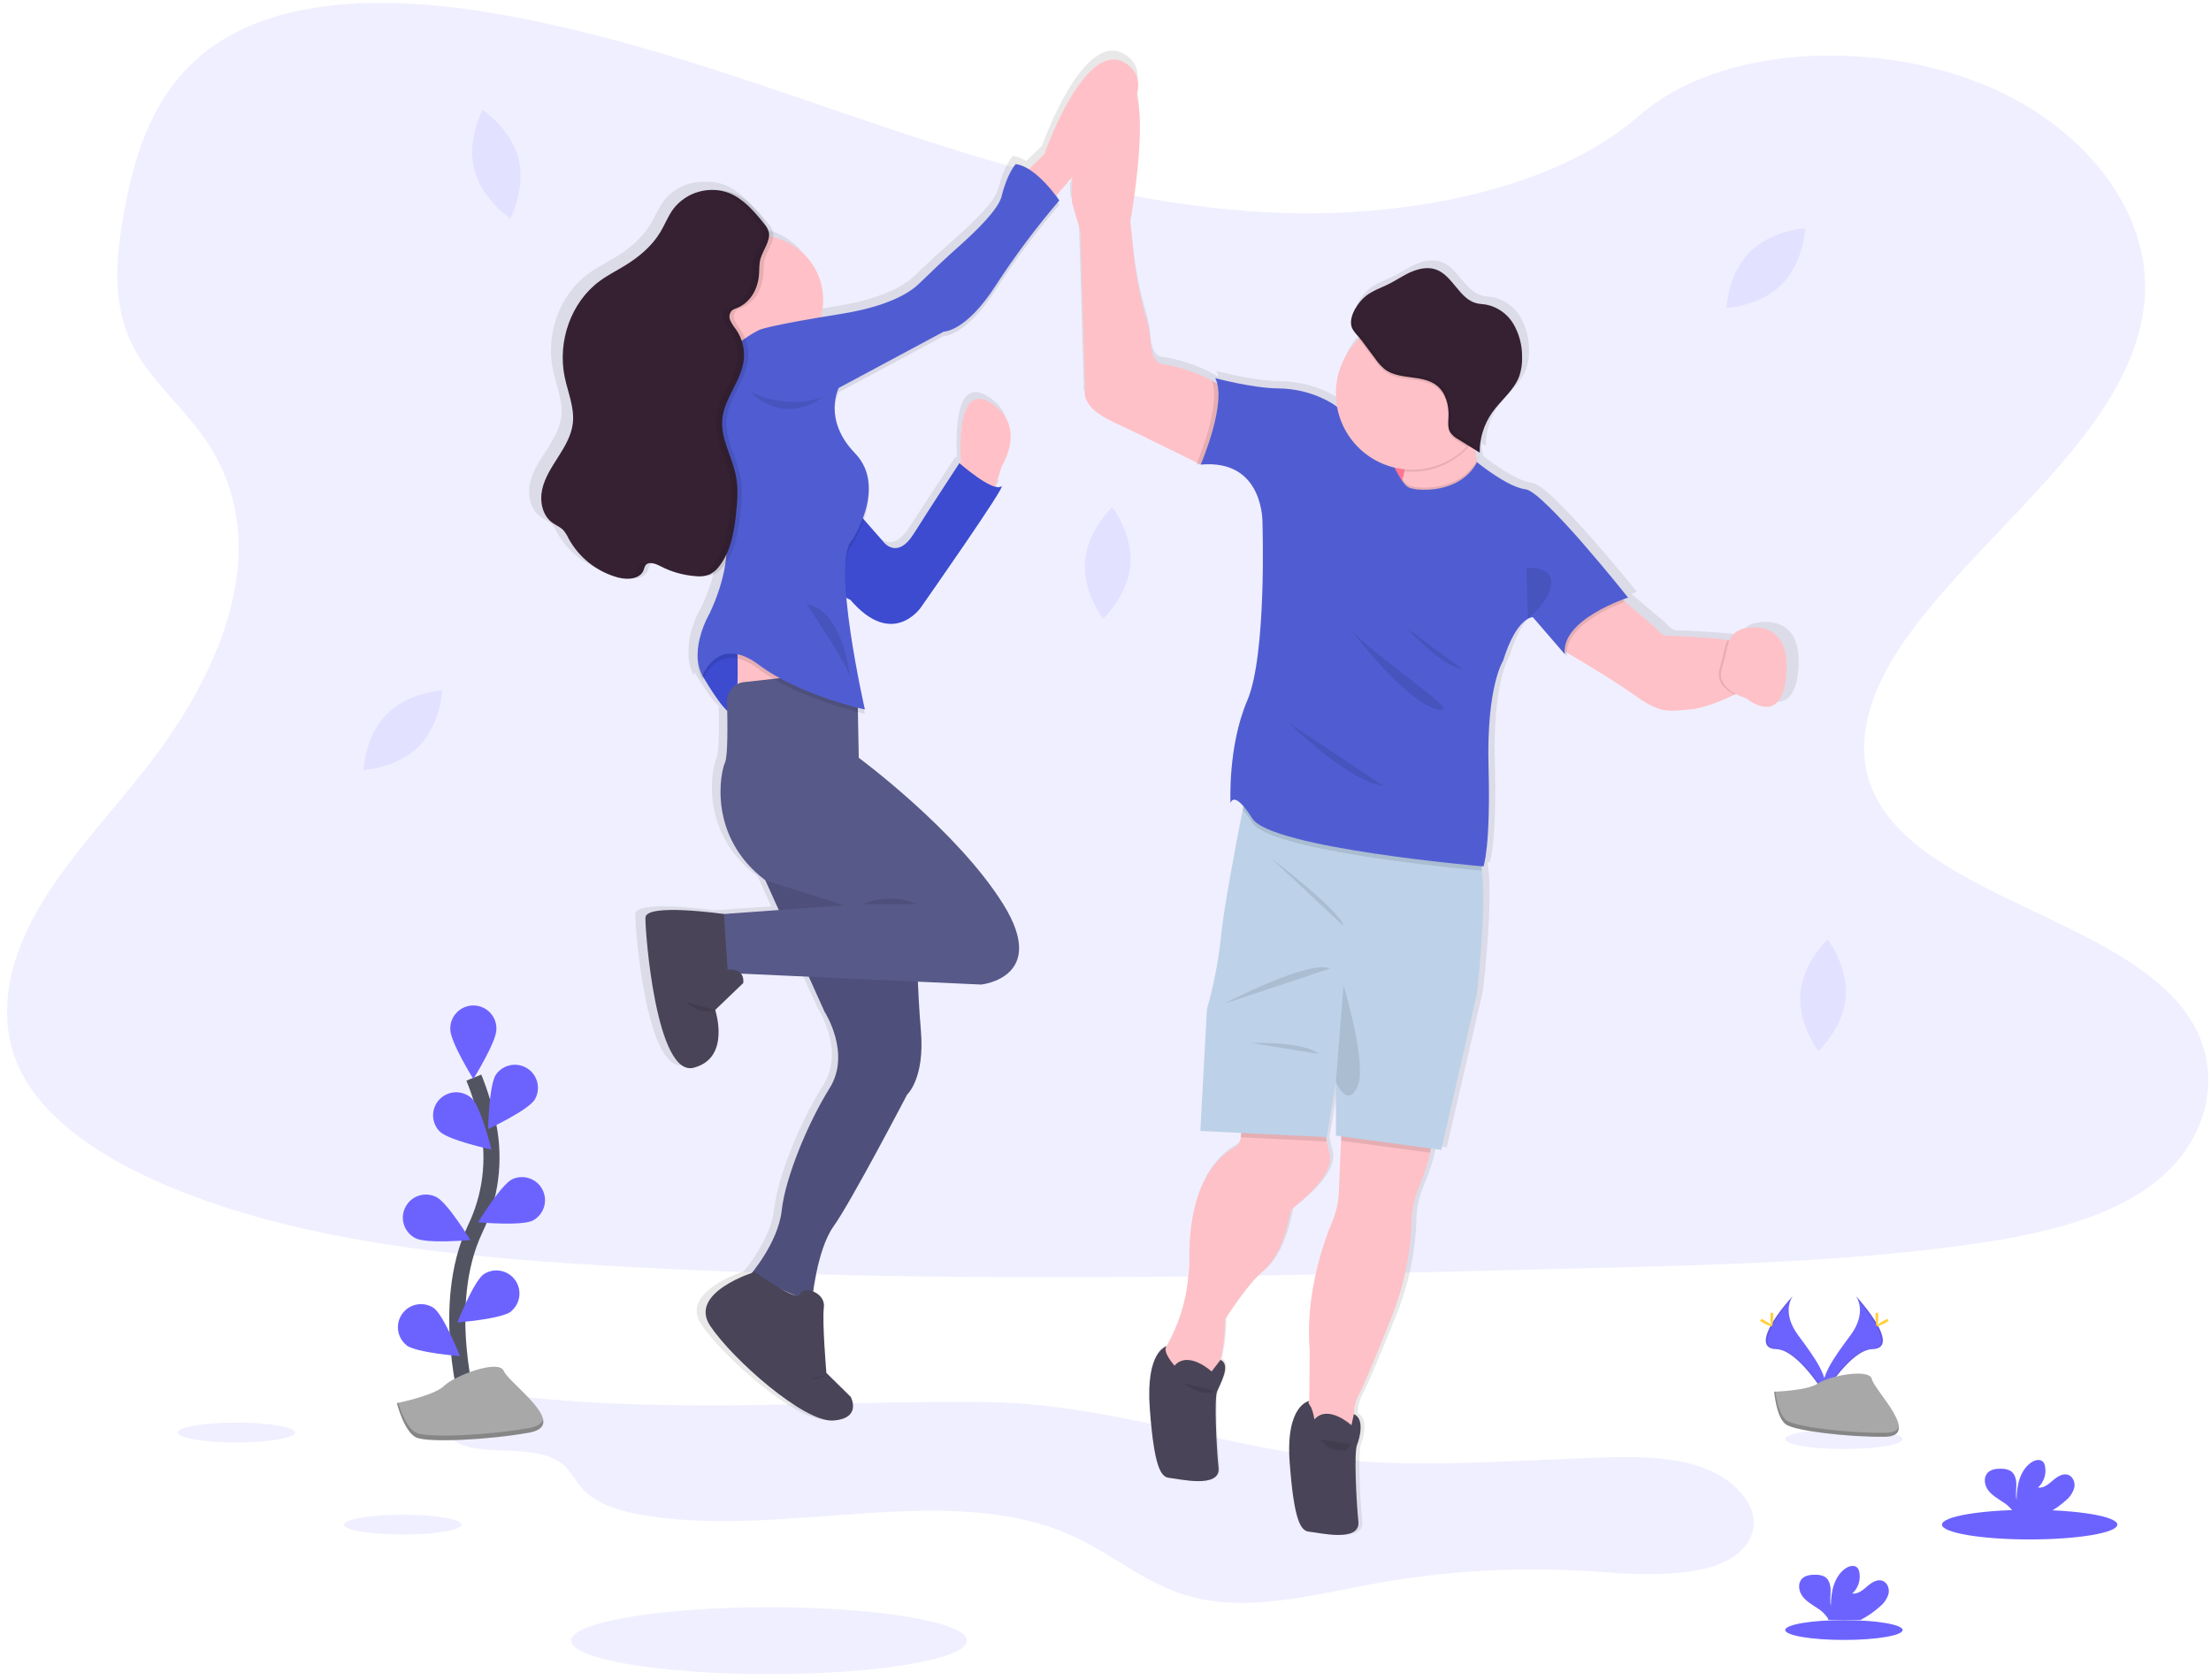<svg width="275" height="209" viewBox="0 0 275 209" fill="none" xmlns="http://www.w3.org/2000/svg">
<path opacity="0.1" d="M65.918 173.862C63.612 173.629 61.204 173.379 59.021 173.989C56.838 174.599 55.029 176.381 55.677 178.084C57.125 181.881 65.625 179.237 69.544 181.832C70.943 182.76 71.488 184.219 72.581 185.358C74.349 187.208 77.39 188.07 80.324 188.545C97.952 191.395 118.048 184.059 133.498 191.124C138.502 193.413 142.448 197.055 147.934 198.582C155.203 200.605 163.162 198.443 170.683 197.058C180.062 195.344 189.622 194.842 199.129 195.566C206.161 196.108 215.515 196.29 217.766 191.183C219.214 187.899 216.15 184.243 212.082 182.689C208.014 181.135 203.251 181.184 198.709 181.333C189.941 181.648 181.17 182.283 172.402 181.973C155.447 181.371 139.429 174.651 122.919 174.429C103.691 174.195 85.235 175.809 65.918 173.862Z" fill="#6C63FF"/>
<path opacity="0.1" d="M48.092 88.854C45.38 91.596 45.214 95.799 45.214 95.799C45.214 95.799 49.415 95.561 52.116 92.816C54.818 90.072 54.997 85.871 54.997 85.871C54.997 85.871 50.793 86.117 48.092 88.854Z" fill="#6C63FF"/>
<path opacity="0.1" d="M59.008 21.119C59.965 24.848 63.477 27.166 63.477 27.166C63.477 27.166 65.438 23.443 64.481 19.714C63.523 15.985 60.011 13.669 60.011 13.669C60.011 13.669 58.039 17.392 59.008 21.119Z" fill="#6C63FF"/>
<path opacity="0.1" d="M217.617 31.375C214.905 34.117 214.737 38.321 214.737 38.321C214.737 38.321 218.94 38.082 221.642 35.338C224.343 32.593 224.519 28.39 224.519 28.39C224.519 28.39 220.318 28.647 217.617 31.375Z" fill="#6C63FF"/>
<path opacity="0.1" d="M134.957 69.799C134.643 73.634 137.2 76.975 137.2 76.975C137.2 76.975 140.273 74.098 140.588 70.26C140.902 66.423 138.345 63.09 138.345 63.09C138.345 63.09 135.272 65.962 134.957 69.799Z" fill="#6C63FF"/>
<path opacity="0.1" d="M223.928 123.581C223.613 127.416 226.171 130.757 226.171 130.757C226.171 130.757 229.243 127.88 229.558 124.045C229.872 120.21 227.315 116.869 227.315 116.869C227.315 116.869 224.242 119.746 223.928 123.581Z" fill="#6C63FF"/>
<path opacity="0.1" d="M159.951 26.497C142.399 25.968 125.682 21.073 109.719 15.703C93.757 10.333 77.945 4.396 60.814 1.554C49.795 -0.274 37.192 -0.531 28.316 4.581C19.77 9.498 17.009 17.989 15.526 25.867C14.409 31.793 13.752 38.031 16.811 43.58C18.938 47.433 22.707 50.671 25.316 54.36C34.393 67.201 27.977 83.034 18.143 95.582C13.533 101.465 8.176 107.073 4.615 113.335C1.055 119.597 -0.592 126.768 2.525 133.152C5.611 139.482 12.969 144.236 20.939 147.58C37.127 154.36 56.195 156.315 74.802 157.416C115.979 159.857 157.372 158.799 198.657 157.742C213.937 157.351 229.281 156.955 244.311 154.91C252.659 153.777 261.275 151.976 267.336 147.626C275.027 142.104 276.934 132.756 271.778 125.832C263.132 114.222 239.234 111.336 233.184 98.875C229.859 92.016 233.273 84.376 238.109 78.014C248.479 64.367 265.861 52.394 266.775 36.791C267.404 26.079 259.048 15.35 246.128 10.281C232.587 4.966 213.806 5.636 203.821 14.431C193.529 23.475 175.45 26.96 159.951 26.497Z" fill="#6C63FF"/>
<path d="M218.135 77.55C217.377 77.744 216.758 78.29 216.47 79.017L216.199 78.974L215.187 78.811C215.187 78.811 209.828 78.369 208.827 78.437C207.827 78.505 207.2 77.518 207.2 77.518L203.216 74.147L202.907 73.876C203.338 73.713 203.607 73.629 203.607 73.629C203.607 73.629 192.916 60.34 190.611 60.082C188.306 59.825 184.495 56.722 184.457 56.692L184.417 56.481C184.332 56.033 184.27 55.58 184.224 55.125L184.791 55.472C184.791 55.315 184.791 55.157 184.807 55C184.892 53.36 185.445 51.779 186.402 50.444C187.516 48.898 189.165 47.683 189.824 45.901C190.087 45.135 190.206 44.327 190.174 43.517C190.191 42.059 189.806 40.625 189.062 39.371C188.295 38.103 187.021 37.224 185.564 36.957C185.184 36.897 184.796 36.889 184.422 36.802C182.195 36.279 181.376 33.293 179.212 32.561C178.203 32.219 177.081 32.444 176.107 32.867C175.133 33.29 174.252 33.898 173.3 34.367C172.348 34.836 171.269 35.181 170.404 35.845C170.314 35.913 170.219 35.994 170.132 36.078L169.962 36.244C169.604 36.606 169.294 37.011 169.037 37.45L168.996 37.518C168.969 37.564 168.945 37.613 168.92 37.662C168.896 37.711 168.879 37.738 168.863 37.776C168.847 37.814 168.82 37.863 168.801 37.906L168.744 38.036L168.695 38.161C168.679 38.207 168.66 38.253 168.646 38.302C168.633 38.351 168.619 38.381 168.608 38.421L168.568 38.565L168.543 38.682C168.543 38.73 168.524 38.782 168.516 38.831C168.508 38.88 168.516 38.904 168.516 38.939C168.516 38.975 168.516 39.042 168.516 39.094C168.516 39.145 168.516 39.162 168.516 39.194C168.516 39.227 168.516 39.303 168.516 39.36C168.516 39.417 168.516 39.414 168.516 39.441C168.527 39.521 168.543 39.6 168.565 39.677C168.711 40.176 169.216 40.686 169.601 41.131C169.557 41.171 169.514 41.209 169.471 41.253C167.621 43.035 166.576 45.494 166.577 48.063C166.577 48.627 166.629 49.191 166.731 49.747C166.239 49.374 165.709 49.054 165.15 48.789C163.314 47.909 161.305 47.446 159.268 47.433C155.946 47.395 151.278 46.148 151.278 46.148C151.398 46.376 151.489 46.617 151.55 46.867C151.346 46.75 151.127 46.625 150.885 46.495C148.939 45.45 146.83 44.744 144.648 44.407C144.648 44.407 143.264 44.599 143.08 41.695C143.017 40.787 142.853 39.889 142.592 39.018C141.798 36.362 141.248 33.638 140.948 30.882L140.485 26.619C140.485 26.619 142.573 15.499 141.317 10.759C141.721 9.273 141.494 7.911 140.162 6.932C134.909 3.065 129.61 18.117 129.61 18.117L127.641 20.029C127.136 19.699 126.566 19.482 125.97 19.391C125.97 19.391 124.91 20.476 124.172 23.438C123.781 25.008 121.113 27.63 118.699 29.743C116.985 31.243 115.331 32.802 113.679 34.367C112.459 35.528 109.739 37.187 103.805 38.126C102.874 38.272 102.028 38.41 101.255 38.538C101.453 37.837 101.553 37.113 101.554 36.385C101.535 32.61 98.904 29.352 95.219 28.539C95.246 28.349 95.246 28.156 95.219 27.967C95.118 27.558 94.912 27.184 94.619 26.882C93.369 25.336 92.013 23.747 90.153 23.014C89.385 22.716 88.564 22.584 87.742 22.627H87.329C87.245 22.627 87.164 22.627 87.08 22.627C85.305 22.725 83.659 23.583 82.561 24.981C81.894 25.873 81.493 26.931 80.918 27.883C79.85 29.645 78.206 31.004 76.424 32.078C75.353 32.726 74.228 33.285 73.216 34.02C69.547 36.686 67.854 41.613 68.776 46.018C69.183 47.951 70.043 49.855 69.812 51.816C69.631 53.337 68.812 54.704 67.976 55.995C67.141 57.286 66.257 58.599 65.926 60.093C65.595 61.587 65.942 63.347 67.195 64.253C67.656 64.584 68.215 64.796 68.608 65.197C68.87 65.506 69.089 65.849 69.259 66.217C70.604 68.646 72.884 70.418 75.57 71.12C75.992 71.228 76.426 71.275 76.861 71.261H76.907H76.991C77.986 71.323 79.006 71.058 79.34 70.176C79.39 69.976 79.466 69.783 79.565 69.601C79.658 69.466 79.798 69.37 79.958 69.33C80.279 69.403 80.588 69.52 80.877 69.677C82.267 70.398 83.787 70.832 85.347 70.955C85.608 70.975 85.869 70.98 86.13 70.968C86.674 71.019 87.221 70.941 87.728 70.74C88.216 70.493 88.637 70.132 88.957 69.688C89.027 69.599 89.092 69.504 89.16 69.417C88.802 71.583 88.127 73.684 87.158 75.655C87.158 75.655 85.531 78.367 85.648 81.1C85.585 82.096 85.796 83.09 86.258 83.975C86.258 83.975 86.304 83.856 86.399 83.668C86.865 84.45 88.395 86.947 89.398 87.823C89.447 90.403 89.436 93.632 89.114 94.297C88.571 95.433 86.857 103.518 94.229 109.031L95.929 112.755L88.929 113.251C88.222 113.154 79.069 111.922 79.022 113.715C78.976 115.578 80.406 133.721 85.151 132.493C89.575 131.348 88.116 126.057 87.896 125.347L88.053 125.303L87.88 125.255L91.419 121.9C91.486 121.491 91.388 121.073 91.148 120.736L91.183 120.717L99.731 121.1L101.741 125.466C101.741 125.466 105.15 130.651 102.386 135.015C99.623 139.379 96.764 146.202 96.303 150.341C95.926 153.725 93.421 157.05 92.523 158.146C90.92 158.688 84.772 161.102 87.226 164.755C90.036 168.937 99.159 176.897 102.847 176.623C106.536 176.349 105.058 173.667 105.058 173.667L101.974 170.678C101.974 170.678 101.432 164.31 101.651 162.447C101.771 161.479 101.057 160.782 100.295 160.486C100.586 158.412 101.321 154.479 102.899 152.307C105.109 149.259 112.207 135.845 112.207 135.845C112.207 135.845 114.463 133.844 113.956 127.888C113.752 125.485 113.638 123.375 113.573 121.707L121.606 122.068C121.606 122.068 130.222 121.203 124.37 111.971C118.517 102.739 106.077 93.692 106.077 93.692L105.966 87.978C106.53 88.119 106.861 88.189 106.861 88.189C106.861 88.189 106.812 87.983 106.731 87.615L106.861 87.644C106.861 87.644 105.063 79.864 104.51 73.677L105.017 73.911C110.362 80.097 113.967 74.868 113.967 74.868C113.967 74.868 125.257 58.997 124.15 59.724C123.919 59.839 123.651 59.855 123.407 59.77L124.221 57.178C124.221 57.178 127.554 52.084 122.716 49.221C118.767 46.883 118.87 54.211 119.041 56.98L118.846 56.814C118.846 56.814 115.068 62.51 113.039 65.683C111.011 68.856 109.307 66.767 109.307 66.767L106.745 63.879C107.165 62.722 107.372 61.498 107.355 60.267C107.468 58.529 106.838 56.826 105.622 55.58C103.666 53.587 103.094 51.656 103.035 50.17C103.054 49.4 103.228 48.642 103.547 47.941L116.866 40.889C116.866 40.889 119.675 40.933 123.453 35.113C125.902 31.39 128.596 27.836 131.519 24.474C131.519 24.474 131.44 24.36 131.304 24.172C131.44 24.012 131.519 23.926 131.519 23.926C131.519 23.926 131.364 23.701 131.101 23.354L133.154 20.986C133.089 22.056 133.081 23.129 133.13 24.2L134.193 27.793L134.789 47.8C134.789 47.8 134.144 49.698 138.293 51.621C141.803 53.248 147.362 55.96 148.984 56.76C148.924 56.907 148.889 56.985 148.889 56.985L149.372 56.953L149.442 56.985C157.549 56.258 157.272 64.351 157.272 64.351C157.272 64.351 157.814 80.813 155.338 86.543C152.862 92.274 153.218 99.366 153.218 99.366C153.218 99.366 153.464 98.156 154.845 99.737C154.818 99.876 154.788 100.025 154.755 100.179C153.963 104.147 152.314 112.587 152.008 116.009C151.671 119.128 151.069 122.213 150.21 125.23L149.396 140.371L154.579 140.624L154.522 141.166C154.465 141.724 154.136 142.218 153.643 142.487C151.87 143.449 147.677 146.826 148.013 157.245L147.834 158.921C147.547 161.76 146.686 164.51 145.304 167.006C145.185 167.218 145.079 167.421 144.989 167.616C145.003 167.506 145.052 167.404 145.13 167.326C145.13 167.326 142.437 167.885 142.991 175.161C143.544 182.437 144.374 183.709 145.48 183.799C146.587 183.888 151.989 185.209 151.699 182.527C151.409 179.845 151.156 173.886 151.514 172.978C151.872 172.069 153.342 169.618 151.948 169.026C152.353 167.357 152.548 165.645 152.531 163.928C152.531 163.928 155.243 159.654 157.183 158.062C159.122 156.47 160.166 153.766 160.868 150.286C160.917 150.059 166.582 146.283 165.75 143.148C165.603 142.606 165.498 142.126 165.416 141.692C165.381 141.499 165.351 141.318 165.324 141.15H165.424L166.577 134.237V140.968L167.26 141.057L167.236 141.6L166.946 148.054C166.893 149.312 166.618 150.549 166.132 151.71C164.912 154.599 162.661 161.029 163.274 167.982L163.209 174.182C163.013 174.22 160.198 174.884 160.733 181.911C161.275 189.185 162.113 190.459 163.219 190.549C164.326 190.638 169.728 191.959 169.441 189.277C169.153 186.595 168.898 180.637 169.256 179.728C169.614 178.819 170.26 176.417 168.866 175.825C168.873 175.011 169.072 174.209 169.446 173.485C170.054 172.452 172.082 167.54 173.609 163.762C175.17 159.939 176.038 155.868 176.172 151.74C176.172 151.694 176.172 151.648 176.172 151.602C176.213 150.209 176.512 148.836 177.053 147.553C177.678 146.116 178.171 144.627 178.529 143.102C178.567 142.921 178.597 142.744 178.624 142.56L179.947 142.736L184.465 123.183C184.465 123.183 185.702 112.584 185.097 107.797C185.073 107.599 185.046 107.418 185.013 107.241L185.284 107.266C185.284 107.266 186.206 104.904 185.93 94.807C185.653 84.71 187.774 81.518 187.774 81.518C188.918 77.889 190.182 76.674 190.92 76.267C191.11 76.147 191.327 76.076 191.552 76.061L194.972 79.975L195.601 80.696C195.602 80.682 195.602 80.667 195.601 80.653L195.872 80.97C195.851 80.809 195.844 80.647 195.85 80.485C197.676 81.545 201.893 84.024 204.409 85.803C207.691 88.122 208.591 87.85 211.461 87.609C213.202 87.465 215.556 86.489 217.134 85.746L217.278 85.678C217.703 85.905 218.15 86.087 218.612 86.221C218.612 86.221 223.244 90.145 223.692 82.982C224.139 75.82 218.135 77.55 218.135 77.55ZM97.993 160.961C97.521 160.821 97.067 160.629 96.637 160.389L97.993 160.961ZM90.741 83.43L90.757 84.447L90.687 84.48C90.708 84.121 90.725 83.769 90.741 83.43ZM163.19 174.206V174.602C163.086 174.491 163.086 174.318 163.19 174.206Z" fill="url(#paint0_linear_3_972)"/>
<rect x="170.111" y="55.041" width="7.865" height="8.272" fill="#FF7590"/>
<path d="M160.553 150.549C159.862 154.007 158.837 156.695 156.938 158.279C155.04 159.862 152.374 164.109 152.374 164.109C152.328 169.759 150.836 171.475 150.836 171.475L149.299 171.882H145.502C145.502 171.882 144.824 169.984 144.688 168.855C144.642 168.479 144.911 167.847 145.285 167.169C146.642 164.683 147.486 161.951 147.766 159.133L147.943 157.465C147.623 147.113 151.74 143.753 153.467 142.796C153.951 142.526 154.273 142.035 154.327 141.483L154.633 138.524L164.847 139.026C164.847 139.026 164.63 139.927 165.017 142.009C165.096 142.441 165.202 142.921 165.343 143.455C166.157 146.571 160.597 150.322 160.553 150.549Z" fill="#FEC1C7"/>
<path d="M177.872 143.401C177.522 144.915 177.038 146.395 176.427 147.824C175.895 149.101 175.601 150.465 175.559 151.848C175.559 151.895 175.559 151.941 175.559 151.987C175.427 156.086 174.576 160.131 173.045 163.936C171.545 167.689 169.557 172.574 168.961 173.601C167.968 175.318 168.554 178.212 168.554 178.212L162.804 177.805L162.905 168.131C162.305 161.224 164.513 154.843 165.709 151.96C166.192 150.807 166.468 149.577 166.523 148.328L166.794 141.912L166.878 140.013C166.878 140.013 177.042 138.568 177.899 140.873C178.135 141.483 178.078 142.392 177.872 143.401Z" fill="#FEC1C7"/>
<path opacity="0.1" d="M165.018 142.009L154.316 141.483L154.622 138.524L164.847 139.026C164.847 139.026 164.622 139.924 165.018 142.009Z" fill="black"/>
<path opacity="0.1" d="M177.872 143.401L166.791 141.912L166.875 140.013C166.875 140.013 177.04 138.568 177.897 140.873C178.135 141.483 178.078 142.392 177.872 143.401Z" fill="black"/>
<path d="M183.695 123.608L179.266 143.045L166.159 141.283V134.592L165.026 141.467L149.296 140.697L150.109 125.645C150.952 122.641 151.542 119.572 151.872 116.47C152.179 113.069 153.79 104.681 154.568 100.741C154.839 99.442 154.991 98.623 154.991 98.623C154.991 98.623 181.932 104.226 183.695 106.26C183.996 106.607 184.194 107.344 184.316 108.323C184.907 113.075 183.695 123.608 183.695 123.608Z" fill="#BDD2E8"/>
<path opacity="0.1" d="M152.236 124.875C152.236 124.875 162.84 119.315 165.424 120.49L152.236 124.875Z" fill="black"/>
<path opacity="0.1" d="M158.021 106.704C158.021 106.704 166.835 113.395 167.106 115.201L158.021 106.704Z" fill="black"/>
<path opacity="0.1" d="M155.626 129.756C155.626 129.756 161.999 129.485 164.033 131.112L155.626 129.756Z" fill="black"/>
<path opacity="0.1" d="M167.106 122.602C167.106 122.602 170.135 132.517 168.822 135.229C167.51 137.941 166.156 134.594 166.156 134.594L167.106 122.602Z" fill="black"/>
<path d="M162.85 174.282C162.85 174.282 159.867 174.735 160.41 181.965C160.952 189.196 161.766 190.465 162.85 190.554C163.935 190.644 169.224 191.956 168.952 189.288C168.681 186.619 168.41 180.702 168.771 179.796C169.131 178.89 169.755 176.506 168.388 175.918L168.093 177.312C168.093 177.312 165.199 174.643 163.482 176.587C163.409 176.113 163.29 175.648 163.127 175.196C162.956 174.773 162.582 174.553 162.85 174.282Z" fill="#494457"/>
<path d="M217.446 85.551C217.446 85.551 216.763 85.933 215.759 86.41C214.211 87.148 211.903 88.119 210.194 88.263C207.379 88.501 206.498 88.772 203.278 86.467C200.808 84.699 196.672 82.234 194.871 81.181L194.087 80.718L194.009 80.672V80.639L195.503 76.533L200.792 73.721L202.104 74.846L206.012 78.196C206.012 78.196 206.622 79.177 207.607 79.11C208.591 79.042 213.844 79.481 213.844 79.481L214.837 79.644L216.928 79.991L217.446 85.551Z" fill="#FEC1C7"/>
<path opacity="0.1" d="M217.446 85.551C217.446 85.551 216.763 85.933 215.759 86.41C214.699 85.868 213.381 84.851 213.888 83.178C214.346 81.673 214.471 80.498 214.848 79.652L216.939 79.999L217.446 85.551Z" fill="black"/>
<path d="M216.735 78.228C216.735 78.228 222.634 76.533 222.195 83.652C221.755 90.771 217.21 86.874 217.21 86.874C217.21 86.874 213.345 85.857 214.159 83.177C214.973 80.498 214.737 78.874 216.735 78.228Z" fill="#FEC1C7"/>
<path d="M155.58 55.176L149.434 57.758L149.339 57.799L149.271 57.766L148.889 57.574C147.3 56.782 141.838 54.072 138.402 52.464C134.334 50.566 134.966 48.667 134.966 48.667L134.38 28.78L133.338 25.208C133.338 25.208 132.603 13.102 138.491 10.067C144.379 7.033 140.571 27.603 140.571 27.603L141.027 31.877C141.321 34.611 141.861 37.314 142.641 39.951C142.895 40.818 143.055 41.71 143.118 42.611C143.3 45.502 144.656 45.31 144.656 45.31C146.797 45.646 148.865 46.349 150.768 47.387C151.475 47.76 152.152 48.188 152.792 48.667L155.58 55.176Z" fill="#FEC1C7"/>
<path d="M177.457 64.668L172.212 64.126C172.212 64.126 173.758 61.826 174.439 59.589C174.535 59.282 174.612 58.969 174.669 58.653C174.827 57.766 174.786 56.944 174.382 56.35C172.847 54.091 183.513 50.926 183.513 50.926C183.384 52.177 183.345 53.435 183.397 54.691C183.427 55.565 183.518 56.435 183.668 57.297C183.991 59.052 184.633 60.703 185.859 61.549C189.209 63.855 177.457 64.668 177.457 64.668Z" fill="#FEC1C7"/>
<path opacity="0.1" d="M177.457 64.668L172.212 64.126C172.212 64.126 173.758 61.826 174.439 59.589C175.044 60.448 175.253 60.429 176.101 60.6C176.101 60.6 181.395 61.384 183.673 57.297C183.996 59.051 184.639 60.703 185.865 61.549C189.209 63.855 177.457 64.668 177.457 64.668Z" fill="black"/>
<path opacity="0.1" d="M194.882 81.181C194.876 81.343 194.883 81.504 194.904 81.664L194.09 80.718L194.022 80.639L195.517 76.533L200.805 73.721L202.118 74.846C200.238 75.565 194.966 77.846 194.882 81.181Z" fill="black"/>
<path opacity="0.1" d="M155.58 55.176L149.434 57.758H149.271L148.797 57.791C148.797 57.791 148.832 57.712 148.889 57.566C149.402 56.321 151.78 50.243 150.752 47.379C151.459 47.752 152.135 48.18 152.775 48.659L155.58 55.176Z" fill="black"/>
<path opacity="0.1" d="M184.316 108.315C181.924 108.101 157.993 105.888 155.761 102.365C155.409 101.791 155.01 101.247 154.568 100.738C154.839 99.439 154.991 98.62 154.991 98.62C154.991 98.62 181.932 104.223 183.695 106.257C183.996 106.599 184.194 107.334 184.316 108.315Z" fill="black"/>
<path d="M176.101 60.871C176.101 60.871 181.452 61.663 183.714 57.506C183.714 57.506 187.492 60.608 189.751 60.874C192.01 61.14 202.497 74.342 202.497 74.342C202.497 74.342 194.09 77.054 194.633 81.393L190.654 76.783C190.654 76.783 188.666 76.691 186.95 82.207C186.95 82.207 184.869 85.369 185.141 95.403C185.412 105.438 184.509 107.789 184.509 107.789C184.509 107.789 158.11 105.53 155.761 101.823C153.413 98.115 153.049 99.924 153.049 99.924C153.049 99.924 152.686 92.873 155.127 87.178C157.568 81.483 157.025 65.121 157.025 65.121C157.025 65.121 157.296 57.075 149.342 57.799C149.342 57.799 152.686 50.023 151.151 47.04C151.151 47.04 155.726 48.282 158.986 48.32C160.987 48.336 162.959 48.799 164.757 49.676C165.736 50.156 166.639 50.761 167.152 51.482C168.687 53.652 171.22 52.659 171.22 52.659C171.858 54.645 172.647 56.578 173.579 58.444C173.685 58.642 173.791 58.837 173.899 59.024C174.057 59.296 174.219 59.567 174.382 59.789C175.033 60.719 175.217 60.695 176.101 60.871Z" fill="#505DD2"/>
<path opacity="0.1" d="M183.397 54.682C183.108 55.092 182.787 55.477 182.437 55.835C180.655 57.664 178.21 58.694 175.657 58.694C175.33 58.694 175.003 58.677 174.678 58.645C174.835 57.758 174.794 56.936 174.39 56.342C172.855 54.083 183.521 50.918 183.521 50.918C183.389 52.168 183.347 53.426 183.397 54.682Z" fill="black"/>
<path d="M185.141 48.938C185.141 54.181 180.891 58.43 175.649 58.43C170.406 58.43 166.156 54.181 166.156 48.938C166.156 43.696 170.406 39.446 175.649 39.446C178.169 39.437 180.589 40.434 182.371 42.216C184.153 43.998 185.15 46.418 185.141 48.938Z" fill="#FEC1C7"/>
<path opacity="0.1" d="M189.843 70.635L190.038 76.986C190.038 76.986 192.873 74.703 192.962 72.533C193.052 70.363 189.843 70.635 189.843 70.635Z" fill="black"/>
<path opacity="0.1" d="M166.97 76.986C166.97 76.986 174.428 87.224 178.767 88.263C183.106 89.301 168.597 80.306 166.97 76.986Z" fill="black"/>
<path opacity="0.1" d="M174.881 78.052C174.881 78.052 179.038 82.749 182.021 83.335L174.881 78.052Z" fill="black"/>
<path opacity="0.1" d="M160.236 89.89C160.236 89.89 167.83 97.348 172.169 97.801L160.236 89.89Z" fill="black"/>
<path opacity="0.1" d="M185.141 48.938C185.142 51.42 184.168 53.802 182.429 55.572L181.387 54.924C180.984 54.714 180.637 54.412 180.373 54.042C180.029 53.468 180.129 52.746 180.156 52.076C180.213 50.658 179.822 49.123 178.713 48.236C176.915 46.796 174.032 47.593 172.204 46.18C171.764 45.807 171.376 45.375 171.052 44.898L169.338 42.6C169.235 42.465 169.11 42.329 168.977 42.169C171.706 39.486 175.779 38.704 179.307 40.185C182.836 41.667 185.129 45.123 185.124 48.949L185.141 48.938Z" fill="black"/>
<path d="M169.929 36.783C170.778 36.135 171.814 35.793 172.768 35.316C173.723 34.839 174.566 34.231 175.521 33.825C176.476 33.418 177.579 33.179 178.569 33.518C180.693 34.248 181.495 37.215 183.679 37.735C184.047 37.822 184.427 37.83 184.799 37.887C186.233 38.159 187.482 39.033 188.229 40.287C188.958 41.538 189.333 42.964 189.314 44.412C189.344 45.216 189.228 46.018 188.97 46.78C188.324 48.551 186.705 49.763 185.612 51.295C184.578 52.762 184.029 54.515 184.042 56.31L181.395 54.664C180.992 54.455 180.644 54.153 180.381 53.782C180.036 53.207 180.137 52.486 180.164 51.816C180.221 50.398 179.83 48.863 178.724 47.976C176.923 46.536 174.04 47.333 172.215 45.92C171.775 45.546 171.387 45.115 171.062 44.637L169.348 42.34C168.977 41.841 168.264 41.22 168.101 40.613C167.74 39.306 168.974 37.518 169.929 36.783Z" fill="#362133"/>
<path opacity="0.1" d="M181.691 54.357C181.287 54.148 180.94 53.846 180.677 53.476C180.332 52.901 180.432 52.179 180.46 51.51C180.517 50.091 180.126 48.556 179.017 47.669C177.219 46.229 174.336 47.027 172.508 45.614C172.068 45.24 171.68 44.808 171.355 44.331L169.641 42.034C169.267 41.535 168.557 40.914 168.394 40.306C168.098 39.259 168.847 37.895 169.647 37.022C168.749 37.852 167.765 39.428 168.098 40.602C168.272 41.209 168.974 41.83 169.346 42.329L171.06 44.626C171.385 45.104 171.772 45.535 172.212 45.909C174.032 47.322 176.915 46.525 178.721 47.965C179.828 48.852 180.218 50.387 180.161 51.805C180.134 52.475 180.034 53.196 180.378 53.771C180.641 54.142 180.989 54.444 181.393 54.653L184.039 56.299C184.039 56.142 184.039 55.984 184.056 55.83L181.691 54.357Z" fill="black"/>
<path d="M145.114 167.486C145.114 167.486 142.472 168.028 143.015 175.272C143.557 182.516 144.371 183.771 145.456 183.861C146.54 183.95 151.829 185.263 151.558 182.594C151.286 179.926 151.015 174.008 151.376 173.102C151.737 172.197 153.169 169.764 151.802 169.175L150.698 170.618C150.698 170.618 147.804 167.95 146.088 169.894C146.088 169.894 144.482 168.118 145.114 167.486Z" fill="#494457"/>
<path opacity="0.1" d="M146.785 171.977C147.357 172.248 147.891 172.579 148.461 172.85C149.022 173.144 149.648 173.291 150.28 173.279C150.549 173.274 150.809 173.184 151.024 173.021" fill="black"/>
<path opacity="0.1" d="M164.168 179.061C164.508 179.373 164.771 179.771 165.153 180.029C165.695 180.392 166.39 180.414 167.051 180.422C167.161 180.432 167.272 180.418 167.377 180.382C167.495 180.317 167.595 180.224 167.667 180.11L168.022 179.652" fill="black"/>
<path d="M119.602 58.791C119.602 58.791 118.382 47.222 123.128 50.069C127.874 52.917 124.606 57.978 124.606 57.978L123.491 61.549L119.602 58.791Z" fill="#FFC1C7"/>
<path d="M127.196 21.818L129.908 19.155C129.908 19.155 135.107 4.193 140.26 8.036C145.412 11.879 133.729 21.596 133.729 21.596L130.632 25.211L127.196 21.818Z" fill="#FFC1C7"/>
<path d="M87.508 80.989L87.373 84.062C87.373 84.062 89.859 88.401 90.898 88.718C91.937 89.036 91.847 79.541 91.847 79.541L87.508 80.989Z" fill="#3C4BD0"/>
<path d="M91.665 77.615L91.85 88.941H104.458L103.509 82.342L91.665 77.615Z" fill="#FFC1C7"/>
<path d="M94.605 105.891L95.194 109.506L102.562 125.87C102.562 125.87 105.906 131.023 103.194 135.362C100.482 139.701 97.681 146.481 97.228 150.593C96.775 154.704 93.206 158.729 93.206 158.729L100.981 162.029C100.981 162.029 101.524 155.566 103.693 152.537C105.863 149.508 112.822 136.176 112.822 136.176C112.822 136.176 115.038 134.185 114.541 128.265C114.045 122.344 114.089 118.184 114.089 118.184L113.321 108.738L94.605 105.891Z" fill="#575988"/>
<path opacity="0.1" d="M94.605 105.891L95.194 109.506L102.562 125.87C102.562 125.87 105.906 131.023 103.194 135.362C100.482 139.701 97.681 146.481 97.228 150.593C96.775 154.704 93.206 158.729 93.206 158.729L100.981 162.029C100.981 162.029 101.524 155.566 103.693 152.537C105.863 149.508 112.822 136.176 112.822 136.176C112.822 136.176 115.038 134.185 114.541 128.265C114.045 122.344 114.089 118.184 114.089 118.184L113.321 108.738L94.605 105.891Z" fill="black"/>
<path d="M93.881 158.232C93.881 158.232 85.564 160.763 88.322 164.923C91.08 169.083 100.029 176.991 103.645 176.72C107.26 176.449 105.814 173.78 105.814 173.78L102.785 170.797C102.785 170.797 102.242 164.47 102.47 162.618C102.698 160.765 99.894 159.906 99.531 160.991C99.167 162.075 93.881 158.232 93.881 158.232Z" fill="#494457"/>
<path d="M99.124 84.129L92.531 84.859C91.309 84.994 90.395 86.042 90.426 87.27C90.497 89.906 90.543 94.099 90.174 94.864C89.632 95.995 87.961 104.041 95.191 109.508L105.001 112.627L89.271 113.758L89.77 122.483L92.211 121.127L122.043 122.483C122.043 122.483 130.496 121.623 124.755 112.448C119.014 103.274 106.812 94.278 106.812 94.278L106.677 87.134L105.771 85.057L99.124 84.129Z" fill="#575988"/>
<path opacity="0.1" d="M107.306 112.489C109.467 111.545 111.924 111.545 114.086 112.489H107.306Z" fill="black"/>
<path d="M90.041 113.709C90.041 113.709 80.324 112.31 80.278 114.162C80.232 116.015 81.634 134.05 86.29 132.829C90.947 131.609 88.956 125.642 88.956 125.642L92.439 122.298C92.439 122.298 92.799 120.446 90.494 120.625L90.041 113.709Z" fill="#494457"/>
<path d="M106.132 63.13L109.972 67.516C109.972 67.516 111.645 69.596 113.633 66.431C115.621 63.266 119.328 57.617 119.328 57.617C119.328 57.617 123.442 61.232 124.527 60.511C125.612 59.789 114.539 75.565 114.539 75.565C114.539 75.565 111.013 80.761 105.768 74.616L104.233 73.892L106.132 63.13Z" fill="#3C4BD0"/>
<circle cx="94.383" cy="37.309" r="8" fill="#FFC1C7"/>
<path opacity="0.1" d="M94.38 41.616C94.38 41.616 87.505 44.87 88.319 50.566C89.133 56.261 89.268 63.448 89.268 63.448C89.268 63.448 92.39 68.058 88.251 76.872C88.251 76.872 85.607 81.347 87.37 84.602C87.37 84.602 89.325 79.449 94.38 83.246C99.436 87.042 107.574 88.805 107.574 88.805C107.574 88.805 103.371 70.363 105.947 67.787C105.947 67.787 110.422 61.143 106.354 56.939C102.286 52.735 104.32 48.803 104.32 48.803L117.384 41.798C117.384 41.798 120.139 41.841 123.846 36.056C126.247 32.36 128.889 28.826 131.757 25.48C131.757 25.48 128.953 21.276 126.333 20.959C126.333 20.959 125.292 22.044 124.571 24.983C124.185 26.543 121.568 29.149 119.201 31.251C117.519 32.742 115.898 34.291 114.278 35.861C113.08 37.014 110.411 38.663 104.591 39.596C95.012 41.123 94.38 41.616 94.38 41.616Z" fill="black"/>
<path d="M94.38 41.074C94.38 41.074 87.505 44.328 88.319 50.023C89.133 55.718 89.268 62.905 89.268 62.905C89.268 62.905 92.39 67.516 88.251 76.33C88.251 76.33 85.607 80.805 87.37 84.059C87.37 84.059 89.325 78.906 94.38 82.703C99.436 86.5 107.574 88.263 107.574 88.263C107.574 88.263 103.371 69.821 105.947 67.245C105.947 67.245 110.422 60.6 106.354 56.397C102.286 52.193 104.32 48.261 104.32 48.261L117.384 41.255C117.384 41.255 120.139 41.299 123.846 35.514C126.247 31.817 128.889 28.284 131.757 24.937C131.757 24.937 128.953 20.734 126.333 20.416C126.333 20.416 125.292 21.501 124.571 24.441C124.185 26 121.568 28.607 119.201 30.708C117.519 32.2 115.898 33.748 114.278 35.319C113.08 36.471 110.411 38.12 104.591 39.053C95.012 40.58 94.38 41.074 94.38 41.074Z" fill="#505DD2"/>
<path opacity="0.1" d="M100.301 75.156C100.301 75.156 105.633 83.02 105.768 84.376C105.771 84.376 104.957 75.923 100.301 75.156Z" fill="black"/>
<path opacity="0.1" d="M93.296 48.667C93.296 48.667 97.014 53.142 102.386 49.391C99.385 50.41 96.097 50.148 93.296 48.667Z" fill="black"/>
<path opacity="0.1" d="M96.178 28.943C96.081 28.536 95.879 28.163 95.593 27.858C94.367 26.32 93.035 24.742 91.21 24.012C88.723 23.083 85.921 23.881 84.297 25.981C83.641 26.866 83.25 27.918 82.683 28.864C81.636 30.616 80.017 31.967 78.276 33.035C77.227 33.678 76.12 34.234 75.13 34.964C71.532 37.613 69.869 42.511 70.775 46.896C71.174 48.816 72.017 50.709 71.789 52.659C71.613 54.173 70.808 55.529 69.991 56.814C69.175 58.1 68.304 59.401 67.979 60.882C67.653 62.363 67.995 64.118 69.224 65.015C69.677 65.346 70.222 65.558 70.609 65.954C70.866 66.262 71.081 66.603 71.247 66.968C72.552 69.377 74.791 71.142 77.438 71.85C78.605 72.156 80.169 72.045 80.595 70.917C80.644 70.718 80.718 70.525 80.815 70.344C81.2 69.802 82.049 70.106 82.645 70.418C84.004 71.128 85.492 71.555 87.02 71.673C87.626 71.753 88.242 71.68 88.812 71.459C89.294 71.215 89.708 70.856 90.019 70.415C91.446 68.557 91.855 66.13 92.1 63.8C92.26 62.284 92.371 60.741 92.081 59.244C91.619 56.841 90.158 54.596 90.375 52.16C90.605 49.557 92.718 47.428 93.04 44.838C93.205 43.482 92.866 42.113 92.089 40.99C91.802 40.643 91.559 40.262 91.365 39.856C91.175 39.436 91.261 38.943 91.582 38.611C91.753 38.49 91.944 38.399 92.146 38.34C93.889 37.67 94.82 35.924 94.944 34.136C94.993 33.458 94.944 32.835 95.132 32.173C95.43 31.151 96.333 30.033 96.178 28.943Z" fill="black"/>
<path d="M95.636 28.943C95.539 28.536 95.337 28.163 95.05 27.858C93.825 26.32 92.493 24.742 90.668 24.012C88.181 23.083 85.379 23.881 83.755 25.981C83.099 26.866 82.708 27.918 82.141 28.864C81.094 30.616 79.475 31.967 77.734 33.035C76.685 33.678 75.578 34.234 74.588 34.964C70.989 37.613 69.327 42.511 70.233 46.896C70.631 48.816 71.475 50.709 71.247 52.659C71.071 54.173 70.265 55.529 69.449 56.814C68.633 58.1 67.762 59.401 67.437 60.882C67.111 62.363 67.453 64.118 68.681 65.015C69.134 65.346 69.679 65.558 70.067 65.954C70.324 66.262 70.538 66.603 70.705 66.968C72.01 69.377 74.249 71.142 76.896 71.85C78.062 72.156 79.627 72.045 80.053 70.917C80.102 70.718 80.176 70.525 80.273 70.344C80.658 69.802 81.507 70.106 82.103 70.418C83.461 71.128 84.95 71.555 86.478 71.673C87.084 71.753 87.7 71.68 88.27 71.459C88.752 71.215 89.166 70.856 89.477 70.415C90.904 68.557 91.313 66.13 91.557 63.8C91.717 62.284 91.829 60.741 91.538 59.244C91.077 56.841 89.615 54.596 89.832 52.16C90.063 49.557 92.176 47.428 92.498 44.838C92.662 43.482 92.324 42.113 91.546 40.99C91.26 40.643 91.016 40.262 90.822 39.856C90.633 39.436 90.719 38.943 91.039 38.611C91.211 38.49 91.402 38.399 91.603 38.34C93.347 37.67 94.277 35.924 94.402 34.136C94.451 33.458 94.402 32.835 94.589 32.173C94.888 31.151 95.791 30.033 95.636 28.943Z" fill="#362133"/>
<g opacity="0.1">
<path d="M79.464 70.331C79.367 70.512 79.293 70.704 79.242 70.903C78.99 71.576 78.331 71.885 77.596 71.961C78.618 72.064 79.711 71.817 80.055 70.903C80.106 70.704 80.181 70.512 80.278 70.331C80.346 70.231 80.44 70.152 80.549 70.1C80.137 69.981 79.714 69.986 79.464 70.331Z" fill="black"/>
<path d="M95.65 28.94C95.555 28.533 95.352 28.158 95.064 27.855C93.838 26.318 92.506 24.739 90.681 24.01C89.888 23.7 89.035 23.572 88.186 23.635C88.763 23.672 89.33 23.798 89.868 24.01C91.693 24.739 93.024 26.318 94.25 27.855C94.539 28.158 94.741 28.533 94.836 28.94C94.99 30.025 94.09 31.15 93.792 32.154C93.594 32.816 93.651 33.437 93.605 34.117C93.477 35.902 92.55 37.643 90.803 38.321C90.601 38.38 90.411 38.471 90.239 38.592C89.918 38.925 89.833 39.419 90.025 39.84C90.218 40.246 90.46 40.626 90.746 40.973C91.524 42.095 91.864 43.463 91.701 44.819C91.375 47.414 89.26 49.541 89.032 52.141C88.815 54.582 90.28 56.822 90.738 59.222C91.025 60.719 90.917 62.263 90.757 63.779C90.513 66.108 90.106 68.538 88.677 70.393C88.367 70.834 87.953 71.193 87.473 71.437C87.192 71.561 86.892 71.635 86.586 71.657C87.162 71.726 87.746 71.65 88.286 71.437C88.768 71.199 89.184 70.847 89.499 70.412C90.928 68.557 91.335 66.127 91.579 63.798C91.739 62.282 91.85 60.738 91.56 59.241C91.101 56.841 89.637 54.593 89.854 52.16C90.087 49.554 92.197 47.428 92.522 44.838C92.686 43.482 92.346 42.114 91.568 40.992C91.282 40.645 91.04 40.265 90.847 39.859C90.655 39.438 90.74 38.944 91.061 38.611C91.233 38.49 91.423 38.398 91.625 38.34C93.371 37.667 94.299 35.921 94.426 34.136C94.472 33.456 94.426 32.834 94.614 32.173C94.904 31.15 95.804 30.033 95.65 28.94Z" fill="black"/>
</g>
<path opacity="0.1" d="M85.382 124.652C86.33 125.688 87.787 126.09 89.132 125.688L85.382 124.652Z" fill="black"/>
<path opacity="0.1" d="M102.76 171.028C102.236 171.452 101.552 171.624 100.889 171.5L102.76 171.028Z" fill="black"/>
<ellipse opacity="0.1" cx="29.395" cy="178.212" rx="7.303" ry="1.234" fill="#6C63FF"/>
<ellipse cx="229.346" cy="202.783" rx="7.303" ry="1.234" fill="#6C63FF"/>
<ellipse opacity="0.1" cx="229.346" cy="179.031" rx="7.303" ry="1.234" fill="#6C63FF"/>
<ellipse opacity="0.1" cx="50.104" cy="189.67" rx="7.303" ry="1.234" fill="#6C63FF"/>
<ellipse cx="252.445" cy="189.67" rx="10.905" ry="1.844" fill="#6C63FF"/>
<ellipse opacity="0.1" cx="95.652" cy="204.106" rx="24.614" ry="4.16" fill="#6C63FF"/>
<path d="M256.952 186.654C257.45 186.248 257.813 185.701 257.993 185.084C258.126 184.46 257.86 183.714 257.266 183.487C256.599 183.232 255.886 183.693 255.346 184.162C254.807 184.631 254.186 185.16 253.478 185.062C254.218 184.392 254.552 183.382 254.356 182.402C254.326 182.202 254.241 182.015 254.112 181.859C253.741 181.463 253.071 181.634 252.626 181.946C251.216 182.939 250.823 184.854 250.815 186.578C250.674 185.957 250.793 185.309 250.79 184.68C250.787 184.051 250.611 183.324 250.074 182.99C249.742 182.808 249.368 182.714 248.989 182.719C248.355 182.697 247.65 182.76 247.216 183.224C246.673 183.801 246.817 184.767 247.286 185.393C247.755 186.02 248.466 186.424 249.12 186.863C249.646 187.176 250.094 187.603 250.432 188.113C250.471 188.184 250.504 188.259 250.53 188.336H254.503C255.391 187.888 256.215 187.322 256.952 186.654Z" fill="#6C63FF"/>
<path d="M233.856 199.832C234.353 199.426 234.716 198.878 234.895 198.262C235.028 197.638 234.765 196.906 234.168 196.664C233.501 196.409 232.788 196.871 232.248 197.34C231.708 197.809 231.087 198.338 230.38 198.24C231.12 197.569 231.454 196.559 231.258 195.58C231.229 195.38 231.145 195.192 231.014 195.037C230.645 194.641 229.973 194.812 229.531 195.124C228.121 196.117 227.727 198.031 227.719 199.756C227.575 199.135 227.695 198.487 227.692 197.858C227.689 197.228 227.513 196.502 226.976 196.168C226.643 195.989 226.269 195.9 225.891 195.91C225.257 195.889 224.552 195.951 224.118 196.415C223.575 196.992 223.719 197.958 224.188 198.585C224.657 199.211 225.368 199.615 226.024 200.054C226.549 200.367 226.997 200.795 227.334 201.305C227.373 201.376 227.406 201.45 227.432 201.527H231.405C232.294 201.075 233.119 200.504 233.856 199.832Z" fill="#6C63FF"/>
<path d="M58.376 175.367C58.376 175.367 54.565 162.428 59.092 152.906C61.019 148.923 61.602 144.421 60.751 140.078C60.332 138.021 59.725 136.007 58.937 134.06" stroke="#535461" stroke-width="2"/>
<path d="M61.744 128.042C61.744 129.629 58.872 134.226 58.872 134.226C58.872 134.226 56.003 129.629 56.003 128.042C55.971 126.996 56.511 126.015 57.412 125.482C58.313 124.949 59.434 124.949 60.335 125.482C61.236 126.015 61.776 126.996 61.744 128.042Z" fill="#6C63FF"/>
<path d="M66.49 136.827C65.628 138.155 60.719 140.455 60.719 140.455C60.719 140.455 60.809 135.031 61.671 133.705C62.552 132.423 64.293 132.076 65.599 132.922C66.904 133.767 67.299 135.498 66.49 136.827Z" fill="#6C63FF"/>
<path d="M66.284 151.835C64.868 152.551 59.469 152.057 59.469 152.057C59.469 152.057 62.281 147.422 63.697 146.709C65.104 146.049 66.78 146.628 67.481 148.015C68.181 149.402 67.651 151.095 66.284 151.835Z" fill="#6C63FF"/>
<path d="M63.569 163.163C62.294 164.104 56.889 164.519 56.889 164.519C56.889 164.519 58.88 159.475 60.144 158.531C61.418 157.681 63.134 157.98 64.046 159.211C64.957 160.441 64.743 162.171 63.558 163.141L63.569 163.163Z" fill="#6C63FF"/>
<path d="M54.69 140.764C55.829 141.868 61.126 143.013 61.126 143.013C61.126 143.013 59.829 137.749 58.685 136.645C57.54 135.589 55.762 135.638 54.677 136.755C53.592 137.872 53.595 139.651 54.685 140.764H54.69Z" fill="#6C63FF"/>
<path d="M51.685 154.045C53.101 154.758 58.498 154.265 58.498 154.265C58.498 154.265 55.685 149.63 54.27 148.917C52.853 148.202 51.127 148.772 50.413 150.188C49.699 151.605 50.269 153.331 51.685 154.045Z" fill="#6C63FF"/>
<path d="M50.532 167.353C51.807 168.297 57.212 168.709 57.212 168.709C57.212 168.709 55.221 163.665 53.958 162.724C52.684 161.874 50.967 162.173 50.056 163.404C49.145 164.634 49.359 166.363 50.543 167.334L50.532 167.353Z" fill="#6C63FF"/>
<path d="M49.361 174.553C49.361 174.553 54.001 173.631 55.24 172.403C56.48 171.174 62.045 169.026 62.663 170.561C63.282 172.096 71.016 177.317 65.758 178.239C60.499 179.161 53.383 179.468 51.837 178.855C50.291 178.242 49.361 174.553 49.361 174.553Z" fill="#A8A8A8"/>
<path opacity="0.2" d="M65.766 177.661C60.507 178.583 53.391 178.89 51.845 178.274C50.665 177.808 49.846 175.562 49.524 174.513L49.361 174.553C49.361 174.553 50.288 178.239 51.837 178.855C53.386 179.47 60.499 179.161 65.758 178.239C67.276 177.968 67.71 177.349 67.548 176.557C67.425 177.065 66.897 177.463 65.766 177.661Z" fill="black"/>
<path d="M230.841 161.24C230.841 161.24 232.332 163.19 230.154 166.122C227.977 169.053 226.181 171.546 226.9 173.382C226.9 173.382 230.187 167.917 232.866 167.841C235.546 167.765 233.778 164.519 230.841 161.24Z" fill="#6C63FF"/>
<path opacity="0.1" d="M230.841 161.24C230.971 161.429 231.074 161.635 231.147 161.853C233.756 164.918 235.145 167.779 232.636 167.849C230.301 167.917 227.499 172.094 226.827 173.149C226.849 173.23 226.875 173.311 226.906 173.39C226.906 173.39 230.192 167.925 232.872 167.849C235.551 167.773 233.778 164.519 230.841 161.24Z" fill="black"/>
<path d="M233.612 163.724C233.612 164.41 233.534 164.966 233.439 164.966C233.344 164.966 233.268 164.424 233.268 163.724C233.268 163.025 233.363 163.361 233.458 163.361C233.552 163.361 233.612 163.038 233.612 163.724Z" fill="#FFD037"/>
<path d="M234.561 164.543C233.959 164.872 233.433 165.07 233.39 164.985C233.347 164.901 233.794 164.57 234.396 164.242C234.998 163.914 234.762 164.153 234.808 164.242C234.854 164.332 235.164 164.215 234.561 164.543Z" fill="#FFD037"/>
<path d="M222.973 161.24C222.973 161.24 221.481 163.19 223.659 166.122C225.837 169.053 227.632 171.546 226.914 173.382C226.914 173.382 223.629 167.917 220.947 167.841C218.265 167.765 220.031 164.519 222.973 161.24Z" fill="#6C63FF"/>
<path opacity="0.1" d="M222.973 161.24C222.843 161.429 222.739 161.635 222.667 161.853C220.058 164.918 218.669 167.779 221.178 167.849C223.513 167.917 226.314 172.094 226.987 173.149C226.965 173.231 226.938 173.311 226.905 173.39C226.905 173.39 223.621 167.925 220.939 167.849C218.257 167.773 220.031 164.519 222.973 161.24Z" fill="black"/>
<path d="M220.201 163.724C220.201 164.41 220.28 164.966 220.375 164.966C220.47 164.966 220.546 164.424 220.546 163.724C220.546 163.025 220.451 163.361 220.356 163.361C220.261 163.361 220.201 163.038 220.201 163.724Z" fill="#FFD037"/>
<path d="M219.252 164.543C219.854 164.872 220.378 165.07 220.424 164.985C220.47 164.901 220.02 164.57 219.418 164.242C218.816 163.914 219.052 164.153 219.005 164.242C218.959 164.332 218.65 164.215 219.252 164.543Z" fill="#FFD037"/>
<path d="M220.676 173.135C220.676 173.135 224.842 173.005 226.1 172.113C227.358 171.22 232.508 170.152 232.82 171.57C233.132 172.988 239.08 178.7 234.377 178.738C229.674 178.776 223.45 178.006 222.197 177.244C220.945 176.482 220.676 173.135 220.676 173.135Z" fill="#A8A8A8"/>
<path opacity="0.2" d="M234.458 178.253C229.756 178.291 223.532 177.52 222.279 176.758C221.324 176.178 220.942 174.092 220.817 173.13H220.676C220.676 173.13 220.947 176.49 222.195 177.252C223.442 178.014 229.672 178.784 234.374 178.746C235.73 178.746 236.2 178.253 236.175 177.539C235.985 177.976 235.467 178.245 234.458 178.253Z" fill="black"/>
<defs>
<linearGradient id="paint0_linear_3_972" x1="105.285" y1="52.461" x2="105.285" y2="52.461" gradientUnits="userSpaceOnUse">
<stop offset="1" stop-color="#808080" stop-opacity="0.102"/>
<stop offset="0.54" stop-color="#808080" stop-opacity="0.122"/>
<stop stop-color="#808080" stop-opacity="0.251"/>
</linearGradient>
</defs>
</svg>
